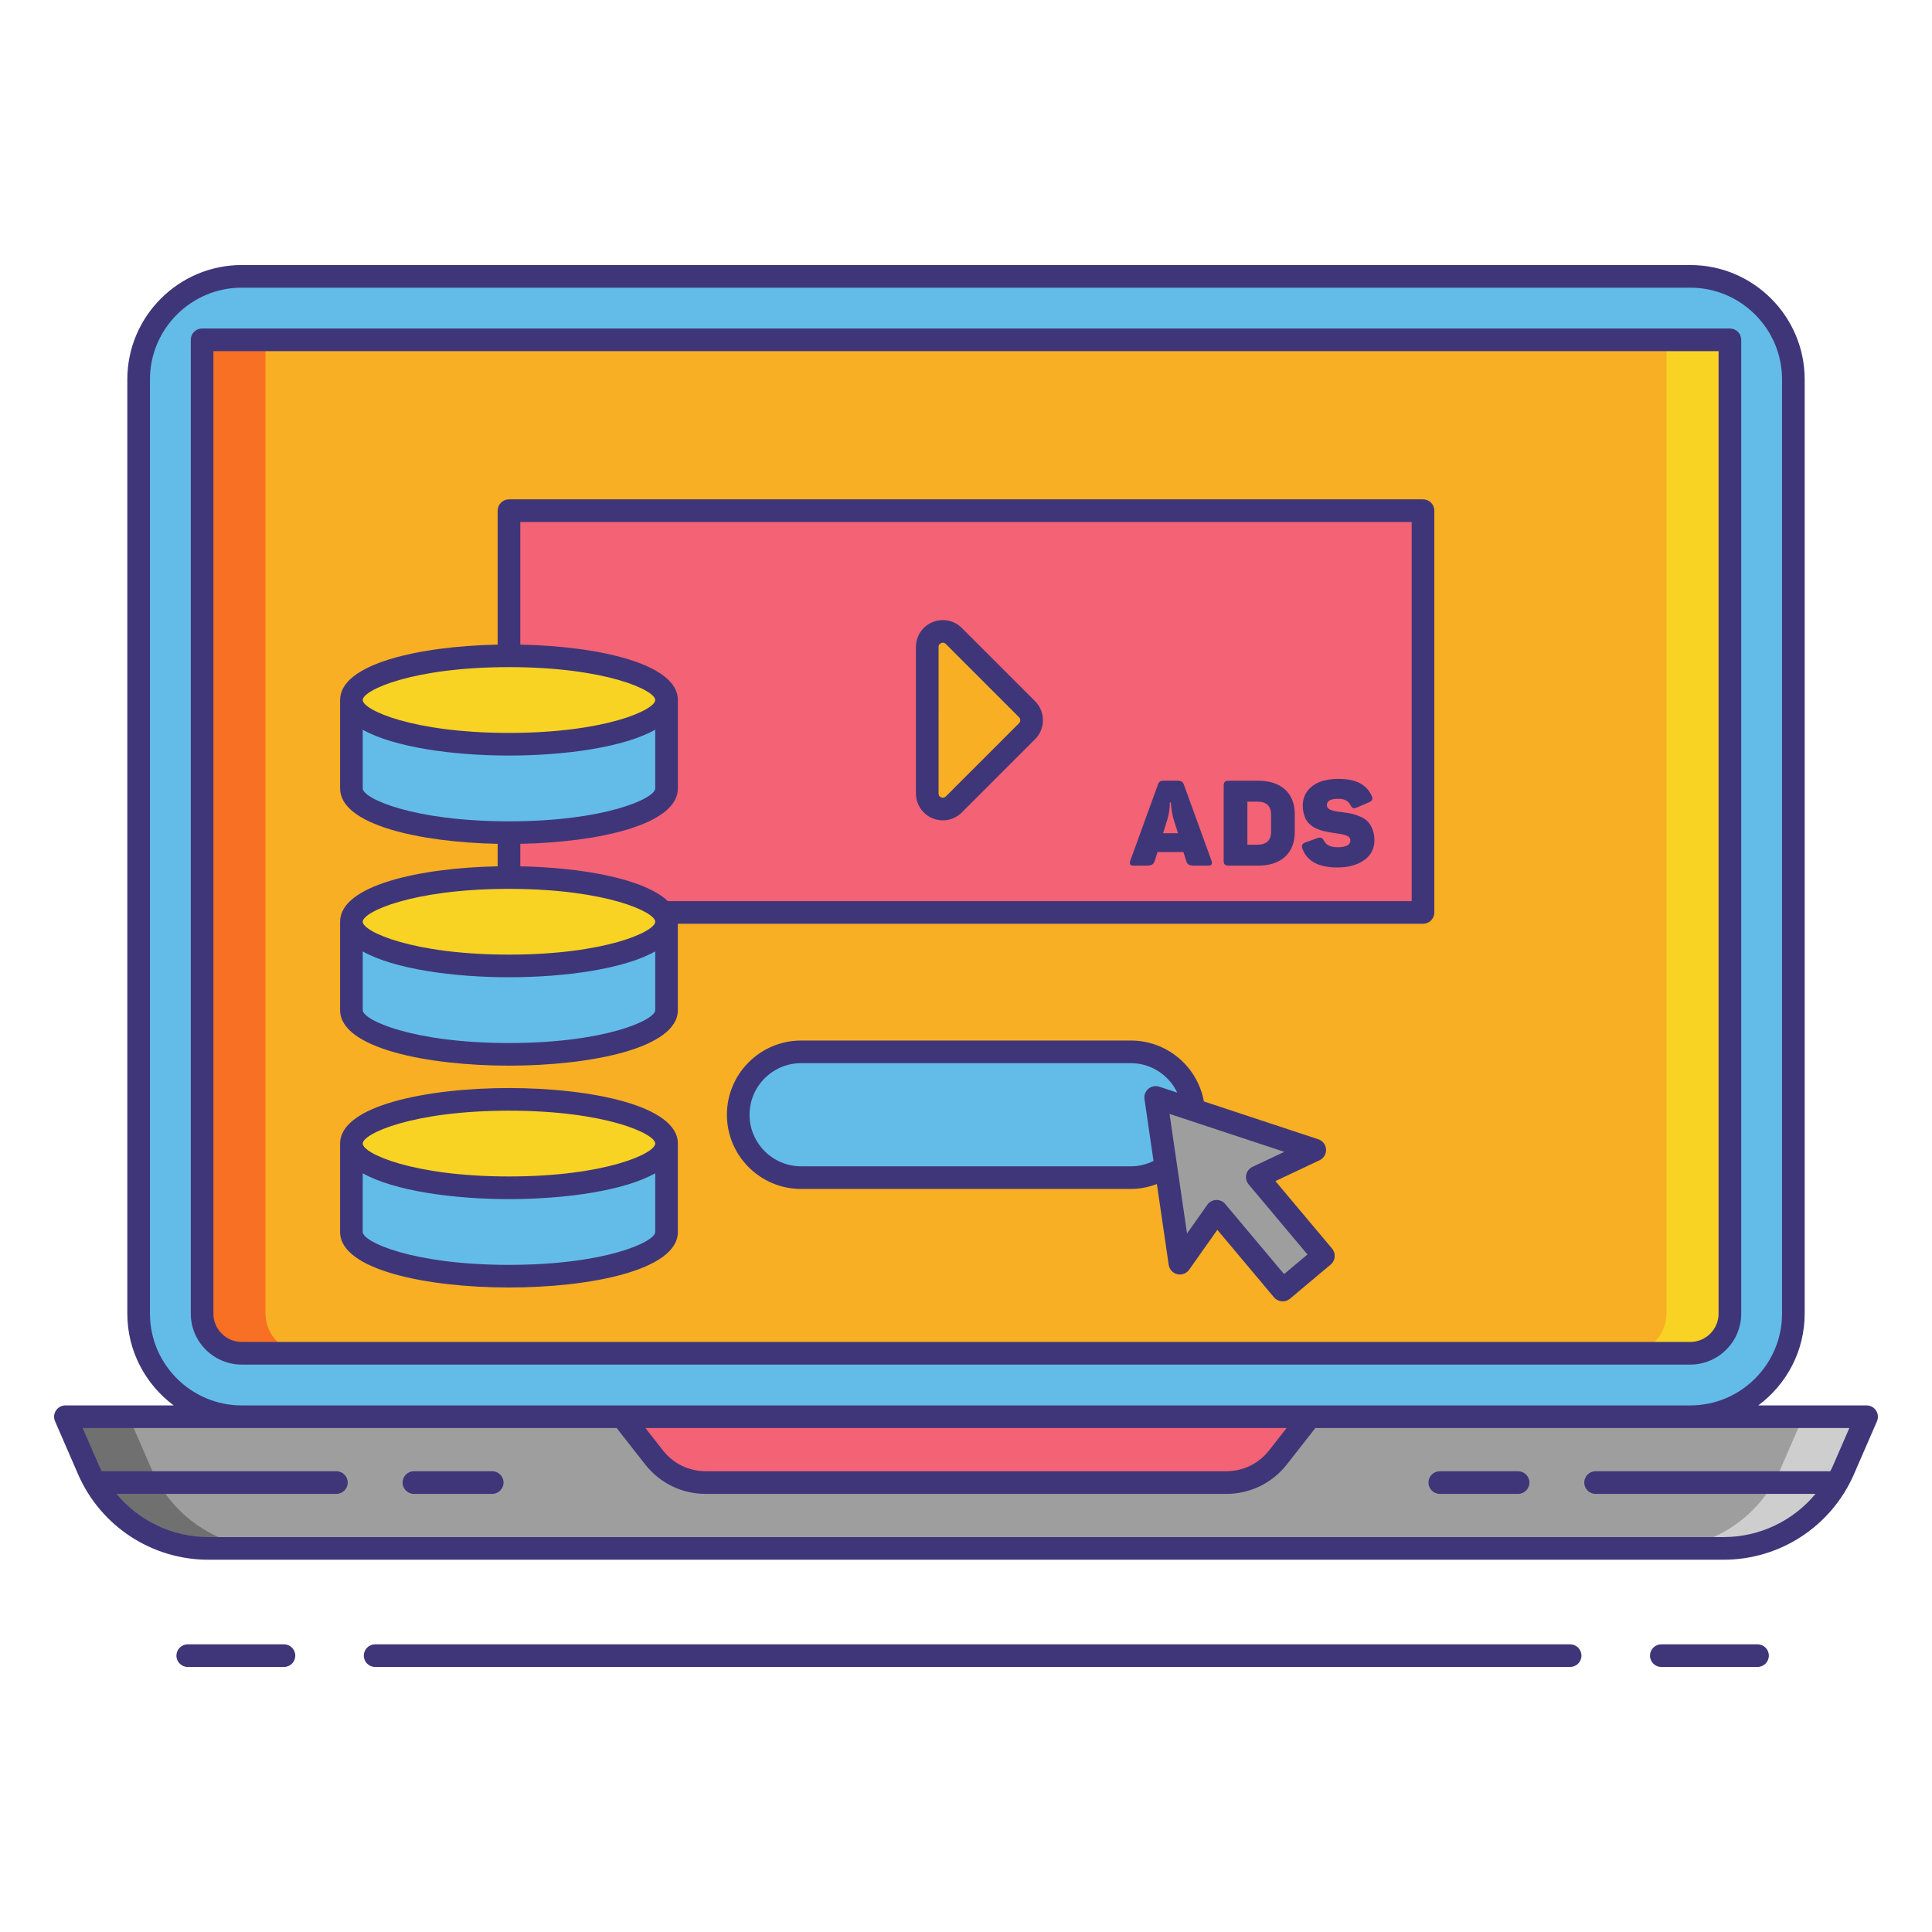 <svg id="Layer_1" enable-background="new 0 0 256 256" height="512" viewBox="0 0 256 256" width="512" xmlns="http://www.w3.org/2000/svg"><g><g><g><g><path d="m32.035 187.725c-7.535 0-13.665-6.13-13.665-13.665v-123.777c0-7.535 6.13-13.665 13.665-13.665h191.931c7.535 0 13.665 6.13 13.665 13.665v123.777c0 7.535-6.13 13.665-13.665 13.665z" fill="#63bce7"/></g></g><g><g><path d="m229.221 45.028v129.008c0 2.916-2.364 5.28-5.28 5.28h-191.882c-2.916 0-5.28-2.364-5.28-5.28v-129.008z" fill="#f8af23"/></g></g><g><g><path d="m35.178 174.036v-129.009h-8.399v129.008c0 2.916 2.364 5.28 5.28 5.28h8.399c-2.917 0-5.28-2.363-5.28-5.279z" fill="#f87023"/></g></g><g><g><path d="m220.822 174.036v-129.009h8.399v129.008c0 2.916-2.364 5.28-5.28 5.28h-8.399c2.917 0 5.28-2.363 5.28-5.279z" fill="#f8d323"/></g></g><g><g><path d="m128 187.725h-119.333l3.053 7.024c2.751 6.329 8.995 10.423 15.896 10.423h100.384 100.385c6.901 0 13.145-4.094 15.896-10.423l3.053-7.024z" fill="#9e9e9e"/></g></g><g><g><path d="m238.935 187.725-3.053 7.024c-2.751 6.329-8.995 10.423-15.896 10.423h8.399c6.901 0 13.145-4.094 15.896-10.423l3.053-7.024z" fill="#cecece"/></g></g><g><g><path d="m20.118 194.748-3.053-7.024h-8.398l3.053 7.024c2.751 6.329 8.995 10.423 15.896 10.423h8.399c-6.902.001-13.146-4.094-15.897-10.423z" fill="#707070"/></g></g><g><g><path d="m82.442 187.725 4.22 5.388c1.649 2.106 4.175 3.336 6.85 3.336h68.975c2.675 0 5.201-1.23 6.85-3.336l4.221-5.388z" fill="#f46275"/></g></g></g><g><g><path d="m67.443 67.667h121.114v53.239h-121.114z" fill="#f46275"/></g></g><g><g><path d="m126.387 106.595 9.702-9.702c.806-.806.806-2.113 0-2.919l-9.702-9.702c-1.3-1.3-3.523-.379-3.523 1.459v19.404c0 1.839 2.223 2.76 3.523 1.46z" fill="#f8af23"/></g></g><g><g><path d="m149.848 156.042h-43.696c-4.583 0-8.333-3.75-8.333-8.333 0-4.583 3.75-8.333 8.333-8.333h43.696c4.583 0 8.333 3.75 8.333 8.333 0 4.583-3.75 8.333-8.333 8.333z" fill="#63bce7"/></g></g><g><g><path d="m174.212 152.383-21.08-6.971 3.212 21.969 4.857-6.878 8.76 10.437 5.396-4.529-8.761-10.436z" fill="#9e9e9e"/></g></g><g><g><g><g><path d="m67.443 98.614c-11.531 0-20.879-2.623-20.879-5.858v11.716c0 3.235 9.348 5.858 20.879 5.858s20.879-2.623 20.879-5.858v-11.716c0 3.235-9.348 5.858-20.879 5.858z" fill="#63bce7"/></g></g><g><g><ellipse cx="67.443" cy="92.756" fill="#f8d323" rx="20.879" ry="5.858"/></g></g><g><g><path d="m67.443 127.99c-11.531 0-20.879-2.623-20.879-5.858v11.716c0 3.235 9.348 5.858 20.879 5.858s20.879-2.623 20.879-5.858v-11.716c0 3.236-9.348 5.858-20.879 5.858z" fill="#63bce7"/></g></g><g><g><ellipse cx="67.443" cy="122.132" fill="#f8d323" rx="20.879" ry="5.858"/></g></g><g><g><path d="m67.443 157.386c-11.531 0-20.879-2.623-20.879-5.858v11.716c0 3.235 9.348 5.858 20.879 5.858s20.879-2.623 20.879-5.858v-11.716c0 3.236-9.348 5.858-20.879 5.858z" fill="#63bce7"/></g></g><g><g><ellipse cx="67.443" cy="151.528" fill="#f8d323" rx="20.879" ry="5.858"/></g></g></g><g><g><g><path d="m230.721 174.06v-129.033c0-.829-.672-1.5-1.5-1.5h-202.442c-.829 0-1.5.671-1.5 1.5v129.033c0 3.725 3.031 6.755 6.756 6.755h191.931c3.724 0 6.755-3.03 6.755-6.755zm-202.442 0v-127.533h199.442v127.533c0 2.071-1.685 3.755-3.755 3.755h-191.931c-2.071 0-3.756-1.684-3.756-3.755z" fill="#3f3679"/></g></g><g><g><path d="m248.587 186.902c-.276-.422-.748-.677-1.254-.677h-14.351c3.722-2.766 6.148-7.182 6.148-12.165v-123.777c0-8.362-6.803-15.165-15.164-15.165h-191.931c-8.362 0-15.165 6.803-15.165 15.165v123.777c0 4.983 2.427 9.399 6.149 12.165h-14.352c-.505 0-.977.255-1.254.678-.277.422-.323.957-.121 1.42l3.053 7.023c2.99 6.88 9.77 11.326 17.271 11.326h200.77c7.502 0 14.281-4.446 17.271-11.326l3.053-7.023c.2-.464.154-.998-.123-1.421zm-228.717-12.842v-123.777c0-6.708 5.457-12.165 12.165-12.165h191.931c6.707 0 12.164 5.457 12.164 12.165v123.777c0 6.708-5.457 12.165-12.164 12.165h-50.408-91.116-50.407c-6.708 0-12.165-5.457-12.165-12.165zm150.608 15.165-2.32 2.963c-1.374 1.754-3.441 2.76-5.67 2.76h-68.975c-2.229 0-4.295-1.006-5.669-2.76l-2.321-2.963zm72.426 4.925c-.118.272-.25.535-.383.798h-31.098c-.828 0-1.5.671-1.5 1.5s.672 1.5 1.5 1.5h29.14c-2.96 3.567-7.393 5.724-12.18 5.724h-200.768c-4.787 0-9.22-2.157-12.18-5.724h29.14c.829 0 1.5-.671 1.5-1.5s-.671-1.5-1.5-1.5h-31.097c-.132-.263-.264-.526-.383-.798l-2.141-4.925h21.081 49.677l3.77 4.813c1.947 2.485 4.874 3.911 8.031 3.911h68.975c3.157 0 6.085-1.425 8.031-3.911l3.769-4.813h49.678 21.08z" fill="#3f3679"/></g></g><g><g><path d="m65.22 194.948h-10.375c-.829 0-1.5.671-1.5 1.5s.671 1.5 1.5 1.5h10.375c.829 0 1.5-.671 1.5-1.5s-.672-1.5-1.5-1.5z" fill="#3f3679"/></g></g><g><g><path d="m201.155 194.948h-10.375c-.828 0-1.5.671-1.5 1.5s.672 1.5 1.5 1.5h10.375c.828 0 1.5-.671 1.5-1.5s-.672-1.5-1.5-1.5z" fill="#3f3679"/></g></g><g><g><path d="m208.051 217.881h-158.343c-.829 0-1.5.671-1.5 1.5s.671 1.5 1.5 1.5h158.343c.828 0 1.5-.671 1.5-1.5s-.672-1.5-1.5-1.5z" fill="#3f3679"/></g></g><g><g><path d="m232.882 217.881h-12.75c-.828 0-1.5.671-1.5 1.5s.672 1.5 1.5 1.5h12.75c.828 0 1.5-.671 1.5-1.5s-.672-1.5-1.5-1.5z" fill="#3f3679"/></g></g><g><g><path d="m37.627 217.881h-12.75c-.829 0-1.5.671-1.5 1.5s.671 1.5 1.5 1.5h12.75c.829 0 1.5-.671 1.5-1.5s-.671-1.5-1.5-1.5z" fill="#3f3679"/></g></g><g><g><path d="m188.557 66.167h-121.114c-.829 0-1.5.671-1.5 1.5v17.748c-10.327.204-20.879 2.52-20.879 7.341v11.716c0 4.821 10.552 7.137 20.879 7.341v2.978c-10.327.204-20.879 2.52-20.879 7.341v11.715c0 5.055 11.601 7.358 22.379 7.358s22.378-2.303 22.378-7.358v-11.442h98.735c.828 0 1.5-.671 1.5-1.5v-53.238c.001-.829-.671-1.5-1.499-1.5zm-121.114 22.231c12.785 0 19.378 3.054 19.378 4.357s-6.593 4.358-19.378 4.358c-12.786 0-19.379-3.055-19.379-4.358s6.594-4.357 19.379-4.357zm-19.379 16.074v-7.781c4.145 2.331 11.957 3.423 19.379 3.423s15.233-1.092 19.378-3.423v7.781c0 1.303-6.593 4.357-19.378 4.357s-19.379-3.054-19.379-4.357zm18.971 13.309c.196 0 .443-.002.816 0 12.51.066 18.97 3.063 18.97 4.352 0 1.303-6.593 4.358-19.378 4.358-12.786 0-19.379-3.055-19.379-4.358 0-1.29 6.46-4.287 18.971-4.352zm.408 20.425c-12.786 0-19.379-3.055-19.379-4.358v-7.78c4.145 2.331 11.957 3.423 19.379 3.423s15.233-1.092 19.378-3.423v7.78c.001 1.303-6.592 4.358-19.378 4.358zm119.614-18.801h-98.558c-3.141-2.979-11.415-4.453-19.556-4.614v-2.978c10.327-.204 20.878-2.52 20.878-7.341v-11.716c0-4.821-10.552-7.137-20.878-7.341v-16.248h118.113v50.238z" fill="#3f3679"/></g></g><g><g><path d="m123.564 108.428c.444.184.908.273 1.367.273.926 0 1.833-.362 2.516-1.046l9.702-9.702c.674-.673 1.044-1.568 1.044-2.521s-.37-1.847-1.044-2.52l-9.702-9.702c-1.022-1.023-2.547-1.327-3.884-.773s-2.2 1.846-2.2 3.293v19.404c.001 1.448.865 2.741 2.201 3.294zm.8-22.697c0-.328.218-.467.348-.521.057-.024.137-.047.229-.047.118 0 .255.039.385.169l9.702 9.703c.145.144.165.312.165.398s-.021.255-.165.399l-9.702 9.702c-.231.231-.483.177-.614.122-.13-.054-.348-.193-.348-.521z" fill="#3f3679"/></g></g><g><g><path d="m168.997 156.501 5.854-2.762c.556-.262.895-.835.857-1.447-.037-.613-.443-1.141-1.026-1.333l-15.162-5.014c0-.002 0-.004 0-.005-.857-4.673-4.926-8.064-9.673-8.064h-43.695c-5.422 0-9.833 4.411-9.833 9.833s4.411 9.833 9.833 9.833h43.695c1.188 0 2.348-.238 3.446-.653l1.566 10.709c.089.607.538 1.099 1.136 1.242.592.142 1.22-.093 1.574-.594l3.734-5.288 7.508 8.946c.256.305.623.495 1.019.53.044.004.088.006.131.006.352 0 .693-.124.965-.351l5.396-4.529c.634-.533.717-1.479.185-2.113zm-19.149-1.959h-43.695c-3.768 0-6.833-3.065-6.833-6.833s3.065-6.833 6.833-6.833h43.695c2.683 0 5.032 1.573 6.144 3.903l-2.389-.79c-.492-.162-1.036-.059-1.436.275-.397.334-.595.851-.52 1.366l1.199 8.202c-.931.459-1.951.71-2.998.71zm20.298 14.285-7.795-9.288c-.286-.34-.707-.536-1.149-.536-.021 0-.042 0-.062.001-.465.019-.895.253-1.163.633l-2.69 3.81-2.317-15.849 15.208 5.029-4.219 1.99c-.421.198-.726.581-.825 1.035s.017.929.315 1.286l7.796 9.288z" fill="#3f3679"/></g></g><g><g><path d="m67.443 144.171c-10.778 0-22.379 2.302-22.379 7.357v11.716c0 5.055 11.601 7.357 22.379 7.357s22.378-2.302 22.378-7.357v-11.716c.001-5.055-11.599-7.357-22.378-7.357zm0 3c12.785 0 19.378 3.054 19.378 4.357s-6.593 4.358-19.378 4.358c-12.786 0-19.379-3.055-19.379-4.358s6.594-4.357 19.379-4.357zm0 20.431c-12.786 0-19.379-3.054-19.379-4.357v-7.781c4.145 2.331 11.957 3.423 19.379 3.423s15.233-1.092 19.378-3.423v7.781c.001 1.302-6.592 4.357-19.378 4.357z" fill="#3f3679"/></g></g></g></g></g><g><g><g><path d="m160.533 114.054c.158.428 0 .65-.46.65h-1.713c-.808 0-1.062-.159-1.188-.666l-.365-1.141h-3.424l-.365 1.141c-.174.507-.396.666-1.157.666h-1.664c-.444 0-.587-.222-.429-.65l3.646-10.051c.143-.444.333-.555.825-.555h1.807c.46 0 .682.127.824.523zm-5.026-5.501c-.19-.634-.316-1.474-.333-1.902l-.016-.317h-.158c.016.761-.096 1.491-.302 2.204l-.586 1.871h1.981z" fill="#3f3679"/></g></g><g><g><path d="m166.696 103.448c3.091 0 4.867 1.665 4.867 4.439v2.378c0 2.743-1.776 4.439-4.867 4.439h-3.868c-.508 0-.683-.174-.683-.666v-9.924c0-.492.175-.666.683-.666zm1.728 4.487c0-1.142-.618-1.712-1.839-1.712h-1.3v5.708h1.3c1.221 0 1.839-.571 1.839-1.712z" fill="#3f3679"/></g></g><g><g><path d="m173.872 104.177c.824-.65 1.982-.967 3.456-.967 2.331 0 3.679.698 4.424 2.22.206.412.079.713-.381.888l-1.585.682c-.429.19-.603.127-.856-.333-.27-.555-.809-.824-1.602-.824-.998 0-1.506.27-1.506.824 0 .619.666.793 2.077.967.982.127 1.363.174 2.267.539.429.174.762.396 1.015.634.508.491.936 1.379.936 2.521 0 1.125-.46 2.014-1.363 2.647-.92.65-2.108.967-3.552.967-2.473 0-4.011-.824-4.613-2.458-.174-.491-.031-.697.429-.872l1.49-.539c.459-.174.697-.095.935.349.286.555.889.84 1.792.84 1.126 0 1.696-.301 1.696-.904 0-.571-.603-.761-1.854-.936-.65-.095-.65-.079-1.301-.222-.301-.048-.522-.111-.682-.159-.333-.111-.936-.333-1.236-.571s-.714-.602-.888-1.046c-.19-.428-.349-.983-.349-1.665-.001-1.06.411-1.932 1.251-2.582z" fill="#3f3679"/></g></g></g></svg>